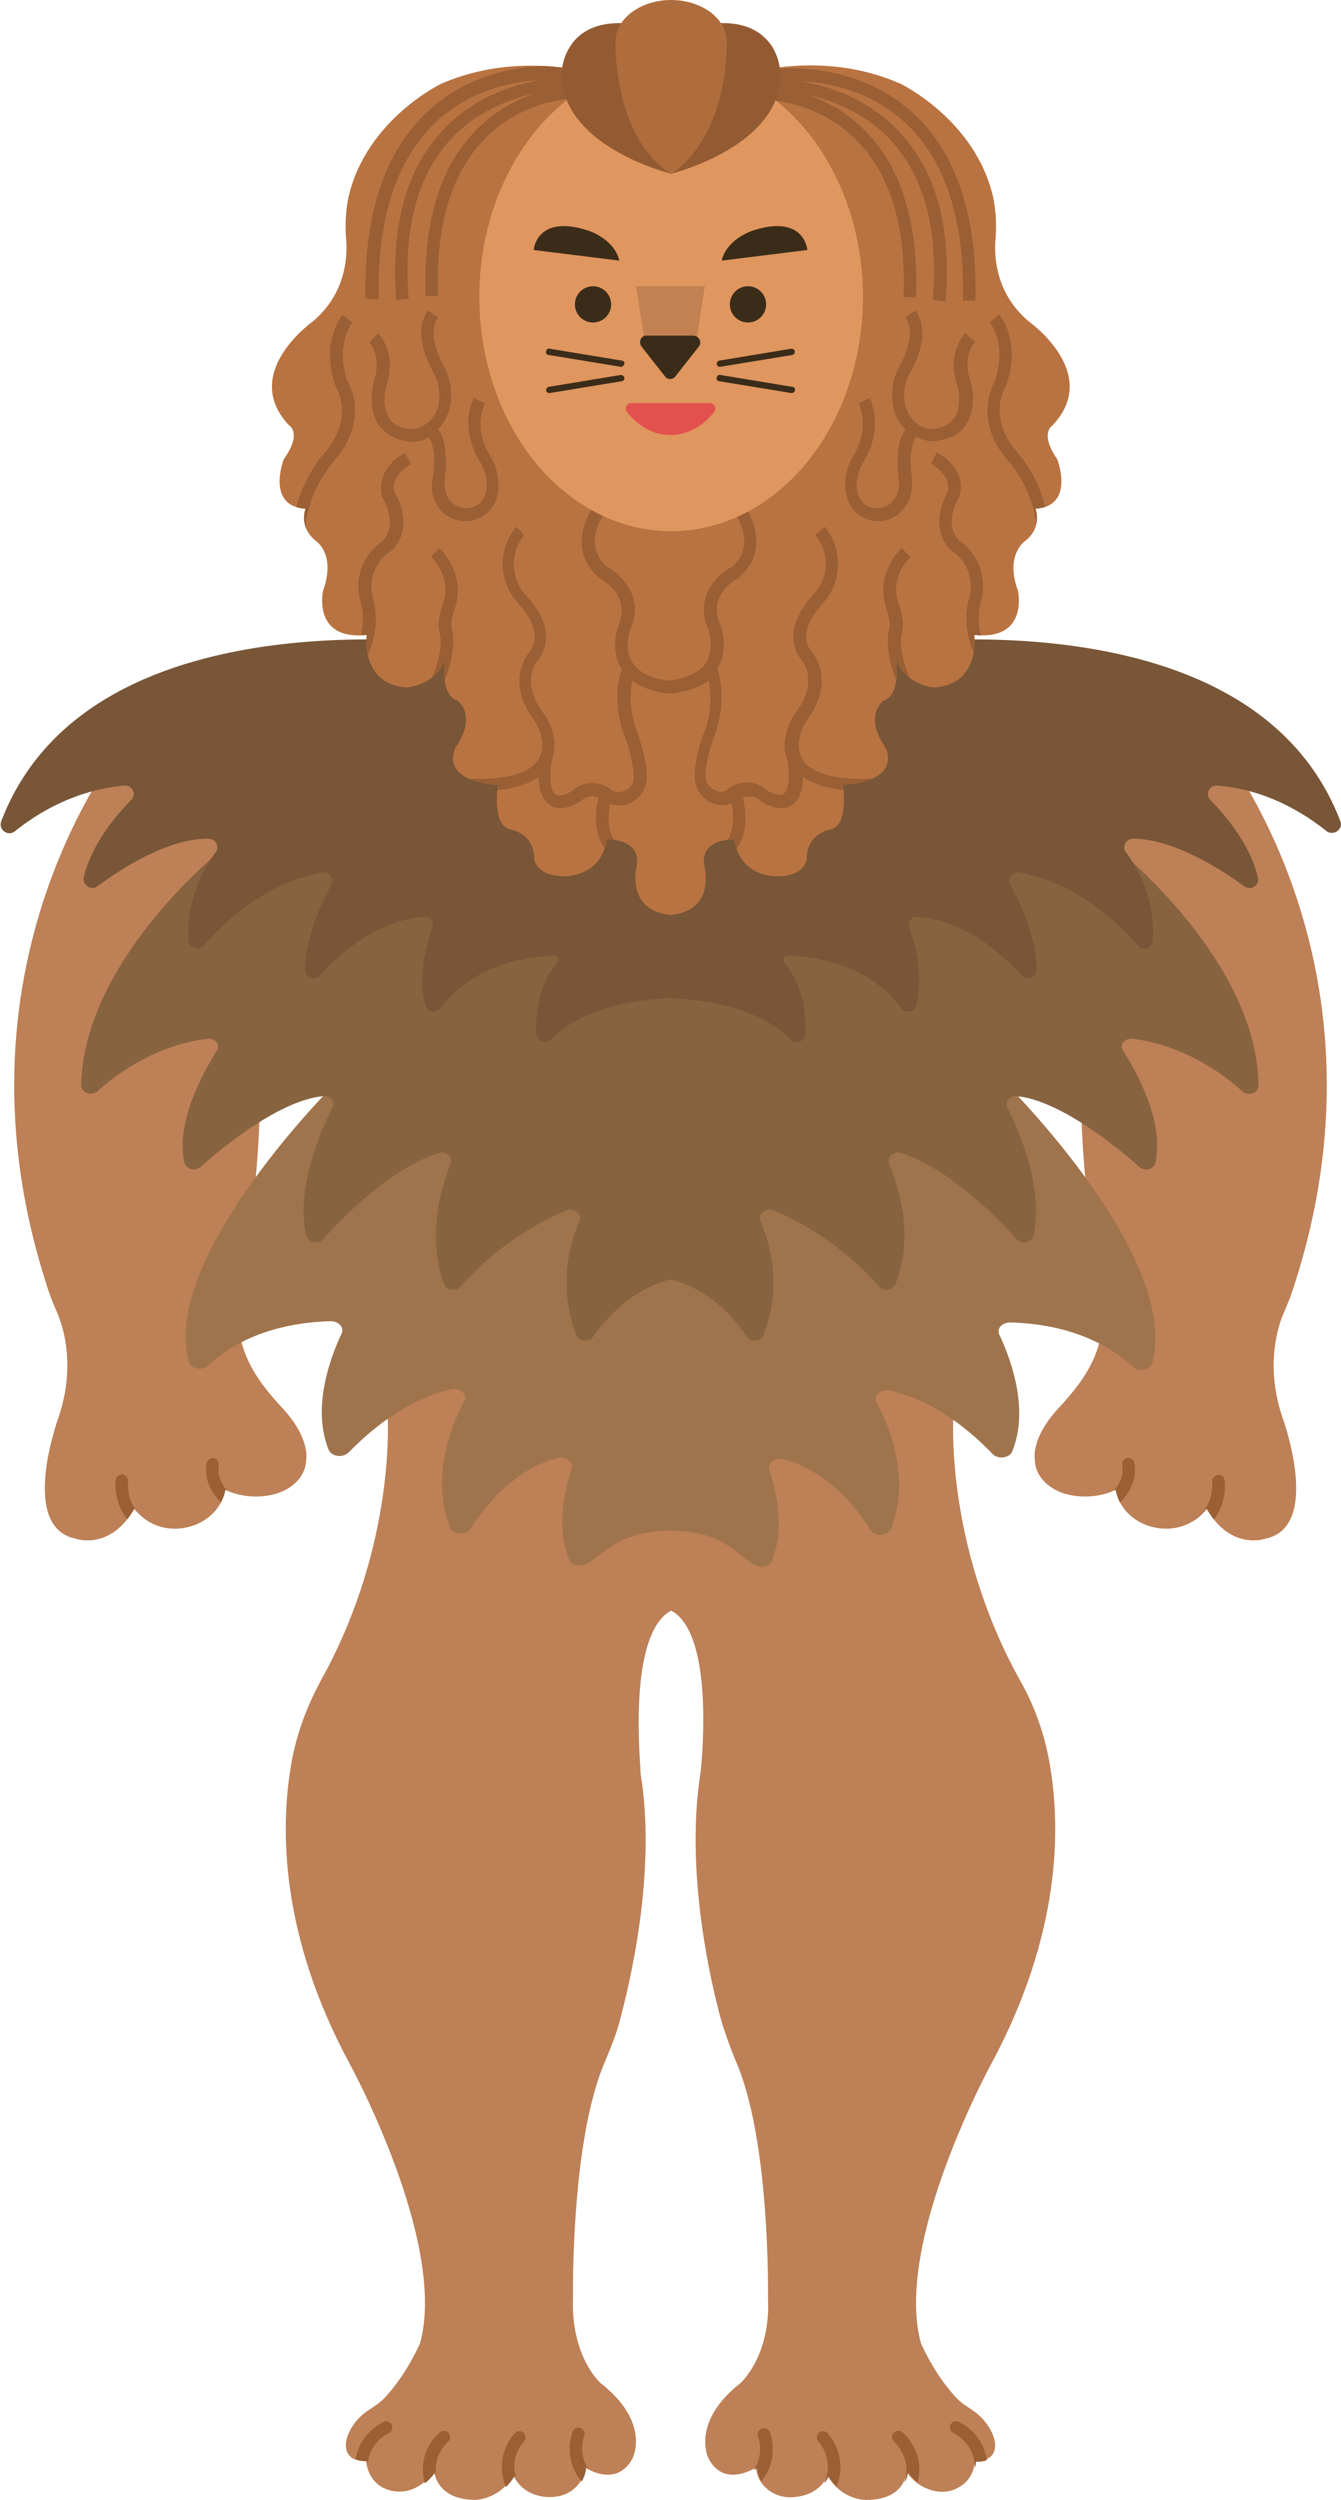 <?xml version="1.0" encoding="utf-8"?>
<!-- Generator: Adobe Illustrator 26.5.0, SVG Export Plug-In . SVG Version: 6.00 Build 0)  -->
<svg version="1.1" id="Layer_1" xmlns="http://www.w3.org/2000/svg" xmlns:xlink="http://www.w3.org/1999/xlink" x="0px" y="0px"
	 viewBox="0 0 214.6 400" style="enable-background:new 0 0 214.6 400;" xml:space="preserve">
<style type="text/css">
	.st0{clip-path:url(#SVGID_00000032607428502930042840000008436387011672533680_);}
	.st1{fill:#BE8056;}
	.st2{fill:#9A5F34;}
	.st3{clip-path:url(#SVGID_00000163054437522167531200000008113691357769817241_);}
	.st4{clip-path:url(#하체_00000075141437421077422860000002100998916920299931_);}
	.st5{fill:#9F744D;}
	.st6{fill:#886340;}
	.st7{fill:#785637;}
	.st8{fill:#B97341;}
	.st9{clip-path:url(#SVGID_00000122681838772310438260000007852554116505456824_);}
	.st10{fill:#E0965F;}
	.st11{fill:#3A2C19;}
	.st12{fill:#C28152;}
	.st13{fill:#E3514E;}
	.st14{fill:#945B32;}
	.st15{fill:#AF6D3D;}
</style>
<g id="겁쟁이_사자_2_">
	<g id="몸통_6_">
		<g id="왼팔_7_">
			<defs>
				<path id="SVGID_1_" d="M21.1,117.1c0,0-30.7,35.4-13.7,88.3c0.5,1.7,1.2,3.4,1.9,5c1,2.5,2.7,8.5,0.1,16.3
					c0,0-6.5,17.6,2.7,19.5c0,0,5.5,2,9.4-4.8c0,0,0.2,0.3,0.6,0.7c4.3,4.6,12.5,2.5,13.9-3.4c0-0.1,0-0.2,0.1-0.3
					c0,0,3.5,1.9,8.1,0.6c2.7-0.8,4.8-2.9,4.8-5.5c0,0,0.7-3.4-3.9-8.3c-2.5-2.7-4.8-5.6-6-9c-1.1-3.2-1.8-7.1-0.8-11.2
					c6.5-27.6,1.6-60.9,1.6-60.9S36.5,119.1,21.1,117.1z"/>
			</defs>
			<clipPath id="SVGID_00000036234935002196414300000010663856942414474931_">
				<use xlink:href="#SVGID_1_"  style="overflow:visible;"/>
			</clipPath>
			<g style="clip-path:url(#SVGID_00000036234935002196414300000010663856942414474931_);">
				<path class="st1" d="M21.1,117.1c0,0-30.7,35.4-13.7,88.3c0.5,1.7,1.2,3.4,1.9,5c1,2.5,2.7,8.5,0.1,16.3c0,0-6.5,17.6,2.7,19.5
					c0,0,5.5,2,9.4-4.8c0,0,0.2,0.3,0.6,0.7c4.3,4.6,12.5,2.5,13.9-3.4c0-0.1,0-0.2,0.1-0.3c0,0,3.5,1.9,8.1,0.6
					c2.7-0.8,4.8-2.9,4.8-5.5c0,0,0.7-3.4-3.9-8.3c-2.5-2.7-4.8-5.6-6-9c-1.1-3.2-1.8-7.1-0.8-11.2c6.5-27.6,1.6-60.9,1.6-60.9
					S36.5,119.1,21.1,117.1z"/>
				<path class="st2" d="M38,242c-0.2,0-0.4-0.1-0.6-0.2l-2-1.4c0,0-0.1-0.1-0.1-0.1c-3.1-3-2.2-6.2-2.2-6.3
					c0.2-0.5,0.7-0.8,1.2-0.7c0.5,0.2,0.8,0.7,0.7,1.2c0,0.1-0.5,2.1,1.6,4.3l2,1.4c0.4,0.3,0.6,0.9,0.2,1.4
					C38.6,241.9,38.3,242,38,242z"/>
				<path class="st2" d="M23.7,245.7c-0.2,0-0.5-0.1-0.7-0.2l-1.9-1.6c-3.1-3-2.6-7-2.6-7.1c0.1-0.5,0.6-0.9,1.1-0.9
					c0.5,0.1,0.9,0.6,0.9,1.1c0,0.1-0.4,3.1,1.9,5.4l1.8,1.6c0.4,0.4,0.5,1,0.1,1.4C24.3,245.6,24,245.7,23.7,245.7z"/>
			</g>
		</g>
		<g id="오른팔_6_">
			<defs>
				<path id="SVGID_00000080194136731041327450000014533936766729074314_" d="M193.5,117.1c0,0,30.7,35.4,13.7,88.3
					c-0.5,1.7-1.2,3.4-1.9,5c-1,2.5-2.7,8.5-0.1,16.3c0,0,6.5,17.6-2.7,19.5c0,0-5.5,2-9.4-4.8c0,0-0.2,0.3-0.6,0.7
					c-4.3,4.6-12.5,2.5-13.9-3.4c0-0.1,0-0.2-0.1-0.3c0,0-3.5,1.9-8.1,0.6c-2.7-0.8-4.8-2.9-4.8-5.5c0,0-0.7-3.4,3.9-8.3
					c2.5-2.7,4.8-5.6,6-9c1.1-3.2,1.8-7.1,0.8-11.2c-6.5-27.6-1.6-60.9-1.6-60.9S178.1,119.1,193.5,117.1z"/>
			</defs>
			<clipPath id="SVGID_00000170275270547952394850000018362458646136333488_">
				<use xlink:href="#SVGID_00000080194136731041327450000014533936766729074314_"  style="overflow:visible;"/>
			</clipPath>
			<g style="clip-path:url(#SVGID_00000170275270547952394850000018362458646136333488_);">
				<path class="st1" d="M193.5,117.1c0,0,30.7,35.4,13.7,88.3c-0.5,1.7-1.2,3.4-1.9,5c-1,2.5-2.7,8.5-0.1,16.3
					c0,0,6.5,17.6-2.7,19.5c0,0-5.5,2-9.4-4.8c0,0-0.2,0.3-0.6,0.7c-4.3,4.6-12.5,2.5-13.9-3.4c0-0.1,0-0.2-0.1-0.3
					c0,0-3.5,1.9-8.1,0.6c-2.7-0.8-4.8-2.9-4.8-5.5c0,0-0.7-3.4,3.9-8.3c2.5-2.7,4.8-5.6,6-9c1.1-3.2,1.8-7.1,0.8-11.2
					c-6.5-27.6-1.6-60.9-1.6-60.9S178.1,119.1,193.5,117.1z"/>
				<path class="st2" d="M176.6,242c-0.3,0-0.6-0.1-0.8-0.4c-0.3-0.4-0.2-1.1,0.2-1.4l2-1.4c2.1-2.1,1.6-4.2,1.6-4.3
					c-0.1-0.5,0.2-1.1,0.7-1.2c0.5-0.1,1.1,0.2,1.2,0.7c0,0.1,0.9,3.3-2.2,6.3c0,0-0.1,0.1-0.1,0.1l-2,1.4
					C177,242,176.8,242,176.6,242z M178.7,239.6L178.7,239.6L178.7,239.6z"/>
				<path class="st2" d="M190.9,245.7c-0.3,0-0.6-0.1-0.8-0.3c-0.4-0.4-0.3-1,0.1-1.4l1.9-1.6c2.2-2.2,1.9-5.2,1.9-5.3
					c-0.1-0.5,0.3-1,0.9-1.1c0.5-0.1,1,0.3,1.1,0.9c0,0.2,0.5,4.1-2.5,7.1l-1.9,1.7C191.3,245.6,191.1,245.7,190.9,245.7z"/>
			</g>
		</g>
		<path id="하체_6_" class="st1" d="M107.4,257.7c7.3,3.9,4.7,26,4.7,26c-2.3,14.5,1,30.8,3.1,38.8c0.7,2.5,1.6,5,2.6,7.4
			c5.5,12.7,5.1,37.6,5.1,37.6c0.5,9.5-4.4,13.8-4.4,13.8c-8.1,6.4-5.1,12.1-5.1,12.1c2.5,4.8,7.6,1.4,7.6,1.4
			c0.1,1.5,0.8,2.6,1.6,3.3c1.3,1.2,3.1,1.7,4.9,1.4c4-0.5,4.9-3.4,4.9-3.4c2.4,4.1,6.3,3.9,6.3,3.9c6.2,0,6.4-4.5,6.4-4.5
			c1,1.5,2.2,2.3,3.3,2.7c1.6,0.7,3.5,0.7,5-0.2c2.6-1.4,2.6-4.2,2.6-4.2c5.3,0.1,3.4-5.8-0.6-8.3c-0.9-0.6-1.8-1.2-2.5-2
			c-1.4-1.5-3.5-4.2-5.5-8.5c-4.5-16.1,11.3-44.9,11.3-44.9c11-20.5,11.1-37.4,9.3-47.8c-0.8-4.7-2.4-9.3-4.8-13.5
			c-12.3-22.2-10.6-42.9-10.6-42.9s1.4-19.7,6-27.6H56c4.6,7.9,6,27.6,6,27.6s1.7,20.7-10.6,42.9c-2.3,4.2-4,8.8-4.8,13.5
			c-1.8,10.4-1.7,27.4,9.3,47.8c0,0,15.8,28.8,11.3,44.9c-2,4.3-4.1,7-5.5,8.5c-0.7,0.8-1.6,1.4-2.5,2c-4,2.4-5.9,8.4-0.6,8.3
			c0,0,0.1,2.8,2.6,4.2c1.5,0.8,3.4,0.9,5,0.2c1.1-0.5,2.3-1.3,3.3-2.7c0,0,0.3,4.4,6.4,4.5c0,0,3.9,0.1,6.3-3.9c0,0,1,2.9,4.9,3.4
			c1.8,0.2,3.6-0.2,4.9-1.4c0.8-0.7,1.5-1.8,1.6-3.3c0,0,5,3.4,7.6-1.4c0,0,3.1-5.7-5.1-12.1c0,0-4.8-4.2-4.4-13.8
			c0,0-0.4-24.9,5.1-37.6c1-2.4,2-4.8,2.6-7.4c2.1-8,5.5-24.4,3.1-38.8C102.7,283.7,100.1,261.7,107.4,257.7"/>
		<g>
			<defs>
				<path id="하체_5_" d="M107.4,257.7c-7.3,3.9-4.7,26-4.7,26c2.3,14.5-1,30.8-3.1,38.8c-0.7,2.5-1.6,5-2.6,7.4
					c-5.5,12.7-5.1,37.6-5.1,37.6c-0.5,9.5,4.4,13.8,4.4,13.8c8.1,6.4,5.1,12.1,5.1,12.1c-2.5,4.8-7.6,1.4-7.6,1.4
					c-0.1,1.5-0.8,2.6-1.6,3.3c-1.3,1.2-3.1,1.7-4.9,1.4c-4-0.5-4.9-3.4-4.9-3.4c-2.4,4.1-6.3,3.9-6.3,3.9c-6.2,0-6.4-4.5-6.4-4.5
					c-1,1.5-2.2,2.3-3.3,2.7c-1.6,0.7-3.5,0.7-5-0.2c-2.6-1.4-2.6-4.2-2.6-4.2c-5.3,0.1-3.4-5.8,0.6-8.3c0.9-0.6,1.8-1.2,2.5-2
					c1.4-1.5,3.5-4.2,5.5-8.5c4.5-16.1-11.3-44.9-11.3-44.9c-11-20.5-11.1-37.4-9.3-47.8c0.8-4.7,2.4-9.3,4.8-13.5
					C63.7,246.8,61.9,226,61.9,226s-1.4-19.7-6-27.6h102.9c-4.6,7.9-6,27.6-6,27.6s-1.7,20.7,10.6,42.9c2.3,4.2,4,8.8,4.8,13.5
					c1.8,10.4,1.7,27.4-9.3,47.8c0,0-15.8,28.8-11.3,44.9c2,4.3,4.1,7,5.5,8.5c0.7,0.8,1.6,1.4,2.5,2c4,2.4,5.9,8.4,0.6,8.3
					c0,0-0.1,2.8-2.6,4.2c-1.5,0.8-3.4,0.9-5,0.2c-1.1-0.5-2.3-1.3-3.3-2.7c0,0-0.3,4.4-6.4,4.5c0,0-3.9,0.1-6.3-3.9
					c0,0-1,2.9-4.9,3.4c-1.8,0.2-3.6-0.2-4.9-1.4c-0.8-0.7-1.5-1.8-1.6-3.3c0,0-5,3.4-7.6-1.4c0,0-3.1-5.7,5.1-12.1
					c0,0,4.8-4.2,4.4-13.8c0,0,0.4-24.9-5.1-37.6c-1-2.4-2-4.8-2.6-7.4c-2.1-8-5.5-24.4-3.1-38.8
					C112.1,283.7,114.7,261.7,107.4,257.7"/>
			</defs>
			<clipPath id="하체_00000091703174839432780650000018256364560300970384_">
				<use xlink:href="#하체_5_"  style="overflow:visible;"/>
			</clipPath>
			<g id="왼쪽_발톱_2_" style="clip-path:url(#하체_00000091703174839432780650000018256364560300970384_);">
				<path class="st2" d="M57.8,395.7C57.8,395.7,57.8,395.7,57.8,395.7c-0.6,0-1-0.5-1-1c0.1-5.2,4.5-7.1,4.6-7.2
					c0.5-0.2,1.1,0,1.3,0.5c0.2,0.5,0,1.1-0.5,1.3l0,0c-0.1,0.1-3.3,1.5-3.4,5.4C58.8,395.3,58.3,395.7,57.8,395.7z"/>
				<path class="st2" d="M69,398.1c-0.4,0-0.8-0.3-1-0.7c-1.4-5.1,2.2-8.1,2.4-8.2c0.4-0.4,1.1-0.3,1.4,0.1c0.3,0.4,0.3,1.1-0.1,1.4
					c-0.1,0.1-2.8,2.4-1.7,6.2c0.1,0.5-0.2,1.1-0.7,1.2C69.2,398.1,69.1,398.1,69,398.1z"/>
				<path class="st2" d="M81.8,398.4c-0.4,0-0.8-0.2-0.9-0.6c-1.9-4.9,1.3-8.3,1.5-8.5c0.4-0.4,1-0.4,1.4,0c0.4,0.4,0.4,1,0,1.4
					c-0.1,0.1-2.5,2.7-1,6.3c0.2,0.5,0,1.1-0.6,1.3C82,398.4,81.9,398.4,81.8,398.4z"/>
				<path class="st2" d="M94.2,397.8c-0.3,0-0.5-0.1-0.7-0.3c-3.7-3.8-1.9-8.2-1.9-8.4c0.2-0.5,0.8-0.8,1.3-0.6
					c0.5,0.2,0.8,0.8,0.6,1.3l0,0c-0.1,0.1-1.3,3.4,1.4,6.2c0.4,0.4,0.4,1,0,1.4C94.7,397.7,94.4,397.8,94.2,397.8z"/>
			</g>
			<g id="오른쪽_발톱_2_" style="clip-path:url(#하체_00000091703174839432780650000018256364560300970384_);">
				<path class="st2" d="M157,395.7c-0.5,0-1-0.4-1-1c-0.1-3.9-3.3-5.3-3.4-5.4c-0.5-0.2-0.7-0.8-0.5-1.3c0.2-0.5,0.8-0.7,1.3-0.5
					c0.2,0.1,4.5,2,4.6,7.2C158,395.2,157.5,395.7,157,395.7C157,395.7,157,395.7,157,395.7z"/>
				<path class="st2" d="M145.8,398.1c-0.1,0-0.2,0-0.3,0c-0.5-0.1-0.8-0.7-0.7-1.2c1.1-3.8-1.7-6.1-1.7-6.2c-0.4-0.3-0.5-1-0.1-1.4
					c0.3-0.4,1-0.5,1.4-0.1c0.2,0.1,3.8,3.2,2.4,8.2C146.6,397.8,146.2,398.1,145.8,398.1z"/>
				<path class="st2" d="M133,398.4c-0.1,0-0.2,0-0.4-0.1c-0.5-0.2-0.8-0.8-0.6-1.3c1.5-3.7-1-6.3-1-6.3c-0.4-0.4-0.4-1,0-1.4
					c0.4-0.4,1-0.4,1.4,0c0.1,0.1,3.4,3.6,1.5,8.5C133.8,398.2,133.4,398.4,133,398.4z"/>
				<path class="st2" d="M120.6,397.8c-0.3,0-0.5-0.1-0.7-0.3c-0.4-0.4-0.4-1,0-1.4c2.7-2.8,1.5-6.1,1.4-6.2
					c-0.2-0.5,0.1-1.1,0.6-1.3c0.5-0.2,1.1,0,1.3,0.6c0.1,0.2,1.8,4.6-1.9,8.4C121.1,397.7,120.9,397.8,120.6,397.8z"/>
			</g>
		</g>
		<path id="_x31_단_3_" class="st5" d="M107.3,244.9c-7.8,0.2-9.7,2.9-12.9,5c-1.1,0.8-2.8,0.9-3.3-0.3c-2.2-5.3-0.7-11.4,0.4-14.6
			c0.4-1.1-1-2-2.3-1.7c-6.9,1.8-11.6,7.7-13.9,11.3c-0.7,1.1-2.9,1-3.3-0.2c-3.1-8,0.2-16.3,2.3-20.2c0.6-1.1-0.7-2.2-2.1-1.9
			c-7.5,1.7-13.5,7.1-16.4,10.1c-0.9,0.9-2.7,0.7-3.2-0.4c-2.8-6.9,0.4-15.1,2.1-18.7c0.4-0.9-0.5-1.9-1.8-1.9
			c-10.7,0.3-16.8,4.4-19.6,7.1c-0.9,0.9-2.8,0.5-3.1-0.6C25.6,201,54,173,54,173h106.6c0,0,28.4,28,23.8,45.1
			c-0.3,1.1-2.2,1.5-3.1,0.6c-2.9-2.7-8.9-6.8-19.6-7.1c-1.3,0-2.2,0.9-1.8,1.9c1.7,3.6,4.9,11.8,2.1,18.7c-0.4,1.1-2.3,1.4-3.2,0.4
			c-2.9-3-8.9-8.5-16.4-10.1c-1.4-0.3-2.7,0.8-2.1,1.9c2.1,3.9,5.4,12.2,2.3,20.2c-0.5,1.2-2.6,1.4-3.3,0.2
			c-2.3-3.7-7-9.5-13.9-11.3c-1.3-0.3-2.7,0.6-2.3,1.7c1.1,3.2,2.6,9.3,0.4,14.6c-0.5,1.2-2.2,1.1-3.3,0.3
			C117.1,247.8,115.1,245.1,107.3,244.9"/>
		<path id="_x32_단_2_" class="st6" d="M107.3,204.7c-6.3,1.6-10.3,6.3-12.4,9.2c-0.7,0.9-2.3,0.8-2.7-0.3
			c-2.9-7.9-1.1-14.5,0.5-18.2c0.5-1.1-0.8-2.2-2.1-1.7c-8.8,3.7-14.4,9.3-16.9,12.2c-0.7,0.8-2.3,0.6-2.6-0.4
			c-2.9-7.5-0.5-15.5,1-19.3c0.4-1.1-0.8-2.1-2-1.7c-7.7,2.6-15.1,10.1-18.4,13.8c-0.8,0.9-2.4,0.5-2.7-0.6
			c-1.7-7.6,2.3-16.7,4.2-20.5c0.5-0.9-0.4-2-1.6-1.8c-6.8,0.7-15.8,8-19.5,11.3c-0.9,0.8-2.3,0.4-2.6-0.7
			c-1.4-6.4,2.9-14.2,5.2-17.9c0.6-0.9-0.3-2.1-1.5-1.9c-8.1,1-14.4,5.5-17.6,8.4c-1,0.8-2.6,0.3-2.6-0.9
			c0.3-19.9,22.1-37.4,22.1-37.4h144.2c0,0,21.9,17.6,22.1,37.4c0,1.2-1.6,1.8-2.6,0.9c-3.2-2.9-9.5-7.4-17.6-8.4
			c-1.2-0.1-2.1,1-1.5,1.9c2.4,3.7,6.6,11.5,5.2,17.9c-0.2,1.1-1.7,1.5-2.6,0.7c-3.7-3.3-12.7-10.6-19.5-11.3
			c-1.2-0.1-2.1,0.9-1.6,1.8c1.9,3.8,5.9,12.9,4.2,20.5c-0.3,1.1-1.9,1.5-2.7,0.6c-3.3-3.7-10.7-11.2-18.4-13.8
			c-1.2-0.4-2.4,0.6-2,1.7c1.6,3.9,4,11.8,1,19.3c-0.4,1-1.9,1.2-2.6,0.4c-2.5-2.9-8.1-8.5-16.9-12.2c-1.2-0.5-2.6,0.6-2.1,1.7
			c1.6,3.7,3.5,10.3,0.5,18.2c-0.4,1.1-2,1.2-2.7,0.3C117.6,211,113.6,206.3,107.3,204.7"/>
		<path id="_x33_단_2_" class="st7" d="M107.3,159.7c-11.1,0.5-16.6,4-19.1,6.6c-0.8,0.9-2.3,0.3-2.4-0.9
			c-0.2-6.2,1.9-9.7,3.4-11.4c0.4-0.5,0-1.2-0.6-1.1c-10.8,0.5-15.9,5.5-18.1,8.4c-0.7,0.9-2.1,0.7-2.4-0.4
			c-1.3-4.5,0.1-9.7,1.1-12.4c0.3-1-0.4-1.9-1.4-1.8c-7.6,0.6-13.6,6-16.6,9.4c-0.9,1-2.4,0.3-2.4-1c0.1-5.2,2.6-10.5,4.2-13.5
			c0.6-1-0.3-2.2-1.4-2c-9.1,1.6-15.9,8.1-19,11.7c-0.8,0.9-2.3,0.4-2.4-0.8c-0.4-6.6,2.4-11.6,4.3-14.1c0.7-0.9,0-2.2-1.1-2.2
			c-6.5-0.1-14,4.8-17.8,7.6c-1,0.8-2.4-0.2-2.2-1.4c1.2-5.1,4.9-9.7,7.6-12.4c0.9-0.9,0.2-2.4-1.1-2.3c-7.9,0.7-13.9,4.4-17.5,7.3
			c-1.1,0.9-2.7-0.2-2.2-1.6c14.6-38.2,77.3-27.8,77.3-27.8h59.7c0,0,62.7-10.4,77.3,27.8c0.5,1.3-1.1,2.4-2.2,1.6
			c-3.6-2.9-9.7-6.7-17.5-7.3c-1.3-0.1-2,1.4-1.1,2.3c2.6,2.7,6.4,7.2,7.6,12.4c0.3,1.2-1.1,2.2-2.2,1.4c-3.8-2.8-11.4-7.6-17.8-7.6
			c-1.1,0-1.8,1.3-1.1,2.2c1.9,2.5,4.7,7.5,4.3,14.1c-0.1,1.2-1.6,1.8-2.4,0.8c-3.1-3.6-9.9-10.1-19-11.7c-1.1-0.2-2,1-1.4,2
			c1.6,2.9,4.1,8.2,4.2,13.5c0,1.3-1.5,1.9-2.4,1c-3-3.3-8.9-8.8-16.6-9.4c-1-0.1-1.8,0.9-1.4,1.8c1,2.7,2.4,7.9,1.1,12.4
			c-0.3,1.1-1.8,1.3-2.4,0.4c-2.1-3-7.3-7.9-18.1-8.4c-0.6,0-1,0.7-0.6,1.1c1.4,1.7,3.6,5.2,3.4,11.4c0,1.2-1.5,1.8-2.4,0.9
			C123.9,163.7,118.4,160.2,107.3,159.7"/>
	</g>
	<g id="머리_6_">
		<g>
			<path class="st8" d="M168.4,68.1c8-8.4-3.8-16.7-3.8-16.7c-5.3-4.5-5.5-10.4-5.3-13c0.2-2.3,0.1-4.7-0.4-7
				c-2.9-12.3-14.8-18-14.8-18c-18.2-8-36.7,2.9-36.7,2.9S88.9,5.5,70.6,13.4c0,0-11.9,5.7-14.8,18c-0.5,2.3-0.6,4.7-0.4,7
				c0.2,2.6,0,8.5-5.3,13c0,0-11.8,8.3-3.8,16.7c0,0,2.1,1.2-0.9,5.4c0,0-2.9,7.5,3.5,7.9c0,0-1.2,2.9,1.7,5.2c0,0,3.2,2.1,1.1,7.9
				c0,0-1.8,8,7,7.1c0,0-1.1,7.9,6.4,8.4c0,0,5.1-0.4,6.1-4.8c0,0-0.9,6,2,6.9c0,0,3.3,2.3-0.3,7.5c0,0-2.9,5.3,6.8,6
				c0,0-1.1,6.3,1.9,7.1c0,0,3.9,0.5,3.9,4.8c0,0,0.3,2.7,4.8,2.7c0,0,5.9,0.2,6.8-5.9c0,0,5.5-0.2,4.8,4.2c0,0-1.9,7.2,5.4,7.9
				c7.4-0.7,5.4-7.9,5.4-7.9c-0.7-4.4,4.8-4.2,4.8-4.2c1,6.2,6.8,5.9,6.8,5.9c4.5,0.1,4.8-2.7,4.8-2.7c0-4.3,3.9-4.8,3.9-4.8
				c2.9-0.8,1.9-7.1,1.9-7.1c9.7-0.7,6.8-6,6.8-6c-3.6-5.2-0.3-7.5-0.3-7.5c2.9-0.9,2-6.9,2-6.9c1.1,4.4,6.1,4.8,6.1,4.8
				c7.5-0.5,6.4-8.4,6.4-8.4c8.8,0.9,7-7.1,7-7.1c-2.1-5.7,1.1-7.9,1.1-7.9c2.9-2.2,1.7-5.2,1.7-5.2c6.4-0.4,3.5-7.9,3.5-7.9
				C166.3,69.3,168.4,68.1,168.4,68.1z"/>
		</g>
		<g>
			<defs>
				<path id="SVGID_00000179616337064909045440000004177322595040525460_" d="M168.4,68.1c8-8.4-3.8-16.7-3.8-16.7
					c-5.3-4.5-5.5-10.4-5.3-13c0.2-2.3,0.1-4.7-0.4-7c-2.9-12.3-14.8-18-14.8-18c-18.2-8-36.7,2.9-36.7,2.9S88.9,5.5,70.6,13.4
					c0,0-11.9,5.7-14.8,18c-0.5,2.3-0.6,4.7-0.4,7c0.2,2.6,0,8.5-5.3,13c0,0-11.8,8.3-3.8,16.7c0,0,2.1,1.2-0.9,5.4
					c0,0-2.9,7.5,3.5,7.9c0,0-1.2,2.9,1.7,5.2c0,0,3.2,2.1,1.1,7.9c0,0-1.8,8,7,7.1c0,0-1.1,7.9,6.4,8.4c0,0,5.1-0.4,6.1-4.8
					c0,0-0.9,6,2,6.9c0,0,3.3,2.3-0.3,7.5c0,0-2.9,5.3,6.8,6c0,0-1.1,6.3,1.9,7.1c0,0,3.9,0.5,3.9,4.8c0,0,0.3,2.7,4.8,2.7
					c0,0,5.9,0.2,6.8-5.9c0,0,5.5-0.2,4.8,4.2c0,0-1.9,7.2,5.4,7.9c7.4-0.7,5.4-7.9,5.4-7.9c-0.7-4.4,4.8-4.2,4.8-4.2
					c1,6.2,6.8,5.9,6.8,5.9c4.5,0.1,4.8-2.7,4.8-2.7c0-4.3,3.9-4.8,3.9-4.8c2.9-0.8,1.9-7.1,1.9-7.1c9.7-0.7,6.8-6,6.8-6
					c-3.6-5.2-0.3-7.5-0.3-7.5c2.9-0.9,2-6.9,2-6.9c1.1,4.4,6.1,4.8,6.1,4.8c7.5-0.5,6.4-8.4,6.4-8.4c8.8,0.9,7-7.1,7-7.1
					c-2.1-5.7,1.1-7.9,1.1-7.9c2.9-2.2,1.7-5.2,1.7-5.2c6.4-0.4,3.5-7.9,3.5-7.9C166.3,69.3,168.4,68.1,168.4,68.1z"/>
			</defs>
			<clipPath id="SVGID_00000175318781433896117470000013034991758000733343_">
				<use xlink:href="#SVGID_00000179616337064909045440000004177322595040525460_"  style="overflow:visible;"/>
			</clipPath>
			<g style="clip-path:url(#SVGID_00000175318781433896117470000013034991758000733343_);">
				<path class="st2" d="M53.5,73.7c5.4-6.3,2.7-11.8,2.1-12.7c-2-5.9,0.7-9.2,0.8-9.4l-0.8-0.6l-0.8-0.6c-0.1,0.2-3.6,4.3-1.1,11.4
					l0.1,0.2c0.1,0.2,3,4.8-1.9,10.5c-0.5,0.6-1.1,1.2-1.5,2c-1.5,2.3-4.8,8.2-2.9,14.3l1.9-0.6c-1.6-5.3,1.3-10.6,2.7-12.6
					C52.5,74.9,53,74.3,53.5,73.7z"/>
				<path class="st2" d="M69.3,79.3c0.5,1.8,1.6,3.1,3.2,3.7c0.7,0.3,1.4,0.4,2,0.4c1.5,0,3-0.7,4-1.9c0.9-1.1,1.7-3,1-6
					c-0.2-0.9-0.6-1.8-1.2-2.8c-0.9-1.5-2.3-4.6-0.7-8.2l-1.8-0.8c-2,4.5,0,8.5,0.9,10c0.5,0.8,0.8,1.5,1,2.2
					c0.4,1.8,0.2,3.2-0.6,4.3c-0.8,1-2.4,1.4-3.7,0.9c-1-0.4-1.7-1.2-2.1-2.4c-0.2-0.7-0.2-1.4-0.1-2.3c0.5-4.5-0.3-6.7-1.1-7.7
					c1.2-1.3,2.5-3.5,2-7c-0.2-1-0.5-2.1-1.1-3.2c-0.8-1.5-2.6-5.3-0.9-7.7l-1.6-1.1c-2.3,3.2-0.4,7.6,0.8,9.8
					c0.5,0.9,0.8,1.7,0.9,2.5c0.4,2.6-0.3,4.6-2.1,5.9c-0.8,0.6-1.8,0.8-2.7,0.7c-1.5-0.2-2.5-0.7-3.1-1.7c-1.3-1.9-0.6-4.8-0.6-4.8
					c0,0,0,0,0,0c2-5.7-1.1-8.6-1.2-8.8l-1.4,1.5c0,0,2.2,2.1,0.6,6.7c0,0.2-0.9,3.8,0.9,6.5c1,1.4,2.5,2.3,4.5,2.6
					c0.3,0,0.5,0.1,0.8,0.1c1,0,1.9-0.2,2.7-0.7c0.5,0.6,1.2,2.2,0.7,6.3C69,77.4,69.1,78.4,69.3,79.3z"/>
				<path class="st2" d="M63.1,78.7c-0.6-2.7,2.5-4.4,2.7-4.4l-0.5-0.9l-0.5-0.9c-1.7,0.8-4.5,3.3-3.7,6.8l0,0.2l0.1,0.1
					c0,0,2.6,4.1,0.1,6.9c0,0-0.1,0-0.1,0.1c-3.1,2.1-4.6,5.9-3.5,9.7c0.7,2.4,1,7.3-4.5,13.2l1.5,1.4c6.2-6.6,5.8-12.3,5-15.1
					c-0.8-2.9,0.3-5.9,2.7-7.5l0.4-0.3C66.2,84.4,63.7,79.6,63.1,78.7z"/>
				<path class="st2" d="M60.6,47.9c-0.3-13,2.9-22.6,9.4-28.6c5.6-5.1,12.4-6.3,16.5-6.5c-4.1,0.7-10.6,2.6-15.7,8.1
					c-5.8,6.2-8.3,15.4-7.4,27.1l2-0.2c-0.9-11.2,1.4-19.8,6.8-25.6c4.3-4.6,9.8-6.5,13.6-7.3c-2.9,0.9-6.6,2.8-9.9,6.2
					c-5.6,5.9-8.2,14.8-7.8,26.3l2-0.1c-0.4-11,2-19.3,7.2-24.8c6-6.4,13.9-6.7,13.9-6.7l0-2c-0.1,0-0.3,0-0.7,0l0-1.5
					c-0.1,0-0.3,0-0.6,0l0.2-1.6c-0.5-0.1-12.4-1.4-21.5,7c-7,6.4-10.4,16.5-10.1,30.1L60.6,47.9z"/>
				<path class="st2" d="M72.3,100.6c-0.2-0.8,0-1.9,0.4-3c0.6-1.6,0.7-3.2,0.4-4.7c-0.6-3.2-2.7-5.1-2.8-5.2L69,89.1
					c0,0,1.7,1.6,2.2,4.1c0.2,1.1,0.1,2.4-0.4,3.7c-0.4,1.1-0.8,2.6-0.5,4.1c0.1,0.6,0.3,1.4,0.2,2.1c-0.2,2.7-1.3,7.8-6.4,10.4
					l0.9,1.8c6-3.1,7.3-8.9,7.5-12C72.6,102.3,72.5,101.3,72.3,100.6z"/>
				<path class="st2" d="M164.3,74.4c-0.4-0.7-0.9-1.3-1.5-2c-4.9-5.7-2-10.3-1.9-10.5l0.1-0.2c2.5-7.1-1-11.3-1.1-11.4l-1.5,1.3
					c0.1,0.1,2.8,3.5,0.8,9.4c-0.5,0.9-3.3,6.5,2.1,12.7c0.5,0.6,1,1.2,1.4,1.8c1.3,2,4.3,7.3,2.7,12.6l1.9,0.6
					C169,82.6,165.8,76.6,164.3,74.4z"/>
				<path class="st2" d="M155.2,54l-0.7-0.7c-0.1,0.1-3.2,3-1.2,8.7c0,0,0.7,3-0.6,4.9c-0.6,0.9-1.7,1.5-3.1,1.7
					c-1,0.1-2-0.1-2.7-0.7c-1.8-1.3-2.5-3.3-2.1-5.9c0.1-0.8,0.4-1.6,0.9-2.5c1.3-2.3,3.1-6.6,0.8-9.8l-1.6,1.1
					c1.7,2.4-0.1,6.2-0.9,7.7c-0.6,1.1-1,2.1-1.1,3.2c-0.5,3.6,0.7,5.8,2,7c-0.8,1.1-1.6,3.3-1.1,7.7c0.1,0.9,0.1,1.6-0.1,2.3
					c-0.4,1.2-1.1,2-2.1,2.4c-1.3,0.5-2.9,0.2-3.7-0.9c-0.8-1-1-2.5-0.6-4.3c0.2-0.7,0.5-1.4,1-2.2c0.9-1.5,2.8-5.4,0.9-10l-1.8,0.8
					c1.5,3.6,0.2,6.6-0.7,8.2c-0.6,1-1,1.9-1.2,2.8c-0.7,3,0.2,4.9,1,6c1,1.2,2.5,1.9,4,1.9c0.7,0,1.4-0.1,2-0.4
					c1.6-0.7,2.7-1.9,3.2-3.7c0.3-0.9,0.3-2,0.2-3.1c-0.5-4.1,0.3-5.7,0.7-6.3c0.8,0.4,1.8,0.7,2.7,0.7c0.3,0,0.5,0,0.8-0.1
					c2-0.3,3.6-1.1,4.5-2.6c1.8-2.7,0.9-6.4,0.8-6.6c-1.6-4.4,0.6-6.5,0.7-6.6L155.2,54z"/>
				<path class="st2" d="M157,96.2c1-3.7-0.4-7.6-3.5-9.7c0,0-0.1-0.1-0.1-0.1c-2.5-2.7,0-6.7,0.1-6.9l0.1-0.1l0-0.2
					c0.9-3.5-2-6-3.7-6.8l-0.9,1.8c0.1,0.1,3.2,1.7,2.7,4.4c-0.5,0.9-3,5.7,0.3,9.3l0.4,0.3c2.4,1.6,3.5,4.6,2.7,7.5
					c-0.8,2.8-1.2,8.5,5,15.1l1.5-1.4C156,103.5,156.3,98.6,157,96.2z"/>
				<path class="st2" d="M144.6,47.5l2,0.1c0.4-11.5-2.2-20.4-7.8-26.3c-3.3-3.5-6.9-5.3-9.9-6.2c3.8,0.8,9.3,2.7,13.6,7.3
					c5.4,5.8,7.7,14.4,6.8,25.6l2,0.2c1-11.8-1.5-20.9-7.4-27.1c-5.1-5.5-11.6-7.4-15.7-8.1c4.1,0.2,10.9,1.4,16.5,6.5
					c6.5,5.9,9.7,15.6,9.4,28.6l2,0c0.3-13.6-3.1-23.8-10.1-30.1c-9.2-8.3-21-7-21.5-7l0.2,1.6c-0.3,0-0.5,0-0.6,0l0,1.5
					c-0.4,0-0.6,0-0.7,0l0,2c0.1,0,7.8,0.2,13.9,6.6C142.6,28.1,145,36.5,144.6,47.5z"/>
				<path class="st2" d="M144.2,103.1c-0.1-0.7,0.1-1.5,0.2-2.1c0.3-1.5-0.1-3-0.5-4.1c-0.5-1.3-0.6-2.5-0.4-3.7
					c0.5-2.5,2.2-4.1,2.2-4.1l-0.7-0.7l-0.7-0.7c-0.1,0.1-2.2,2-2.8,5.2c-0.3,1.5-0.1,3.1,0.4,4.7c0.4,1.2,0.6,2.2,0.4,3
					c-0.2,0.8-0.3,1.7-0.2,2.7c0.2,3.2,1.5,8.9,7.5,12l0.9-1.8C145.5,110.9,144.4,105.9,144.2,103.1z"/>
				<path class="st2" d="M128.6,121.8c-1.3-1.8-0.7-4-0.2-5.2c0.2-0.5,0.5-1,0.9-1.6c4.3-6,1.1-10.2,0.5-10.8
					c-1.9-2.6,0-5.6,1.9-7.7c3-3.3,3.2-8.2,0.6-11.8c-0.2-0.3-0.3-0.4-0.3-0.4l-1.5,1.3c0,0,0.1,0.1,0.2,0.3
					c2.1,2.8,1.9,6.6-0.5,9.2c-3.4,3.7-4.2,7.4-2.1,10.3l0.1,0.1c0,0,3,3.2-0.7,8.3c-0.5,0.7-0.9,1.4-1.2,2
					c-0.5,1.3-1.2,3.6-0.3,5.7c0.6,4.2-0.2,5.3-0.6,5.5c-0.7,0.5-2.1-0.2-2.6-0.5c-2.3-2.1-4.9-1.2-6-0.5l-0.1,0.1
					c-0.1,0.1-0.2,0.1-0.2,0.2c-0.7,0.5-1.5,0.5-2.2,0.1c-0.8-0.4-1.3-1.2-1.4-2c-0.1-3.1,1.7-7.3,1.7-7.5c1.6-4.8,0.6-8.6,0.2-9.9
					c1.9-3.1,0.6-6.7,0.5-6.9c-2.3-5,2.8-7.6,3-7.7l0.2-0.2c4.5-4.2,2-9.7,0.1-12l-1.5,1.3c0.2,0.2,4.3,5.2,0.2,9.1
					c-2.5,1.3-6.3,4.9-3.9,10.2c0,0,1,2.9-0.4,5.2c-1,1.6-3,2.5-5.9,2.9c-2.9-0.3-4.9-1.3-5.9-2.9c-1.4-2.2-0.4-5.1-0.4-5.1
					c0,0,0,0,0,0c2.5-5.3-1.4-9-3.8-10.3c-4.1-3.9,0-8.9,0.2-9.1l-0.8-0.6l-0.8-0.6c-2,2.3-4.5,7.8,0.1,12l0.2,0.2
					c0.2,0.1,5.3,2.7,3,7.8c-0.1,0.2-1.3,3.8,0.6,6.8c-0.5,1.4-1.4,5.1,0.2,10c0,0,1.8,4.3,1.7,7.4c0,0.9-0.5,1.6-1.4,2
					c-0.8,0.4-1.6,0.3-2.2-0.1c-0.1-0.1-0.2-0.1-0.2-0.2l-0.1-0.1c-1.1-0.7-3.7-1.6-6,0.5c-0.5,0.3-1.9,1-2.6,0.5
					c-0.4-0.3-1.2-1.3-0.6-5.5c0.9-2.2,0.2-4.5-0.3-5.7c-0.3-0.6-0.6-1.3-1.2-2c-3.6-5.1-0.8-8.2-0.7-8.3l0.1-0.1
					c2.1-2.9,1.4-6.6-2.1-10.3c-2.3-2.6-2.5-6.4-0.5-9.2c0.1-0.2,0.2-0.3,0.2-0.3L83.4,85l-0.8-0.7c0,0-0.1,0.1-0.3,0.4
					c-2.7,3.5-2.4,8.5,0.6,11.8c1.9,2.1,3.8,5.1,1.9,7.7c-0.5,0.6-3.8,4.8,0.5,10.8c0.4,0.6,0.7,1.1,0.9,1.6
					c0.5,1.2,1.1,3.4-0.2,5.2c-1.3,1.7-4.7,3.5-14.2,2.6l-0.2,2c1.7,0.2,3.3,0.2,4.7,0.2c4.5,0,7.8-0.8,9.9-2.3
					c0,2.2,0.6,3.7,1.8,4.5c0.6,0.4,1.1,0.5,1.7,0.5c1.5,0,2.9-0.9,3.1-1l0.1-0.1c1.1-1,2.2-0.9,2.9-0.6c-0.5,1.9-1.2,6.5,2.1,9.4
					l1.3-1.5c-2.2-1.9-1.9-5.1-1.6-6.9c1.1,0.4,2.3,0.4,3.4-0.2c1.5-0.7,2.4-2.2,2.5-3.8c0.1-3.6-1.8-8.1-1.8-8.2
					c-1.1-3.3-0.8-6-0.5-7.5c1.5,1.1,3.5,1.9,6.1,2.1c2.5-0.3,4.6-1,6.1-2.1c0.3,1.6,0.6,4.3-0.4,7.5c-0.1,0.2-2,4.7-1.8,8.2
					c0.1,1.6,1,3,2.5,3.8c1.1,0.5,2.3,0.6,3.4,0.2c0.3,1.7,0.6,5-1.6,6.9l1.3,1.5c3.3-2.9,2.5-7.5,2.1-9.4c0.7-0.2,1.8-0.4,2.9,0.6
					l0.1,0.1c0.2,0.1,1.6,1,3.1,1c0.6,0,1.2-0.1,1.7-0.5c1.2-0.7,1.7-2.2,1.8-4.5c2.1,1.5,5.4,2.3,9.9,2.3c1.5,0,3-0.1,4.7-0.2
					l-0.2-2C133.4,125.3,129.9,123.5,128.6,121.8z"/>
			</g>
		</g>
		<ellipse class="st10" cx="107.4" cy="47.5" rx="30.7" ry="37.5"/>
		<g>
			<path class="st11" d="M99.1,41.7c-0.5-2.4-3-4.3-5.6-5c-5.9-1.7-7.8,1.1-8.1,3.3L99.1,41.7z"/>
			<g>
				<polyline class="st12" points="107.3,45.8 101.8,45.8 103.4,56.1 111.2,56.1 112.8,45.8 107.3,45.8 				"/>
			</g>
			<path class="st11" d="M102.7,55.5l3.7,4.7c0.4,0.6,1.3,0.6,1.7,0l3.7-4.7c0.6-0.7,0.1-1.8-0.9-1.8h-7.5
				C102.6,53.7,102.1,54.7,102.7,55.5z"/>
			<path class="st13" d="M107.3,64.5H101c-0.7,0-1.1,0.8-0.7,1.4c1.2,1.5,3.5,3.7,7,3.7c3.5,0,5.8-2.2,7-3.7c0.4-0.6,0-1.4-0.7-1.4
				L107.3,64.5z"/>
			<path class="st11" d="M99.4,58.7C99.4,58.7,99.3,58.7,99.4,58.7l-11.6-1.9c-0.3,0-0.5-0.3-0.4-0.6c0-0.3,0.3-0.5,0.6-0.4
				l11.5,1.9c0.3,0,0.5,0.3,0.4,0.6C99.8,58.5,99.6,58.7,99.4,58.7z"/>
			<path class="st11" d="M87.9,62.9c-0.2,0-0.5-0.2-0.5-0.4c0-0.3,0.1-0.5,0.4-0.6L99.3,60c0.3,0,0.5,0.1,0.6,0.4s-0.1,0.5-0.4,0.6
				L87.9,62.9C87.9,62.9,87.9,62.9,87.9,62.9z"/>
			<path class="st11" d="M97.8,48.7c0-1.6-1.3-2.9-2.9-2.9c-1.6,0-2.9,1.3-2.9,2.9c0,1.6,1.3,2.9,2.9,2.9
				C96.5,51.6,97.8,50.3,97.8,48.7z"/>
			<path class="st11" d="M115.5,41.7c0.5-2.4,3-4.3,5.6-5c5.9-1.7,7.8,1.1,8.1,3.3L115.5,41.7z"/>
			<path class="st11" d="M115.2,58.7c-0.2,0-0.5-0.2-0.5-0.4c0-0.3,0.1-0.5,0.4-0.6l11.5-1.9c0.3,0,0.5,0.1,0.6,0.4
				c0,0.3-0.1,0.5-0.4,0.6L115.2,58.7C115.3,58.7,115.2,58.7,115.2,58.7z"/>
			<path class="st11" d="M126.7,62.9C126.7,62.9,126.6,62.9,126.7,62.9L115.1,61c-0.3,0-0.5-0.3-0.4-0.6s0.3-0.5,0.6-0.4l11.5,1.9
				c0.3,0,0.5,0.3,0.4,0.6C127.2,62.7,126.9,62.9,126.7,62.9z"/>
			<circle class="st11" cx="119.7" cy="48.7" r="2.9"/>
		</g>
		<path class="st14" d="M107.4,27.8c0,0,13.5-3.3,16.8-12c1.1-2.7,0.9-5.8-0.6-8.3c-1.3-2-3.7-3.9-8.2-3.8H99.4
			c-4.5-0.1-7,1.8-8.2,3.8c-1.6,2.5-1.7,5.6-0.6,8.3C93.9,24.5,107.4,27.8,107.4,27.8"/>
		<path class="st15" d="M116.3,6.6c0-3.6-4-6.6-8.9-6.6c-4.9,0-8.9,3-8.9,6.6c0,0.2-0.1,3.7,0.9,8.2c0.9,4.1,3,9.7,7.8,12.9l0.2,0.2
			l0.2-0.2c4.7-3.3,6.8-8.8,7.8-12.9C116.4,10.3,116.3,6.7,116.3,6.6z"/>
	</g>
</g>
</svg>
